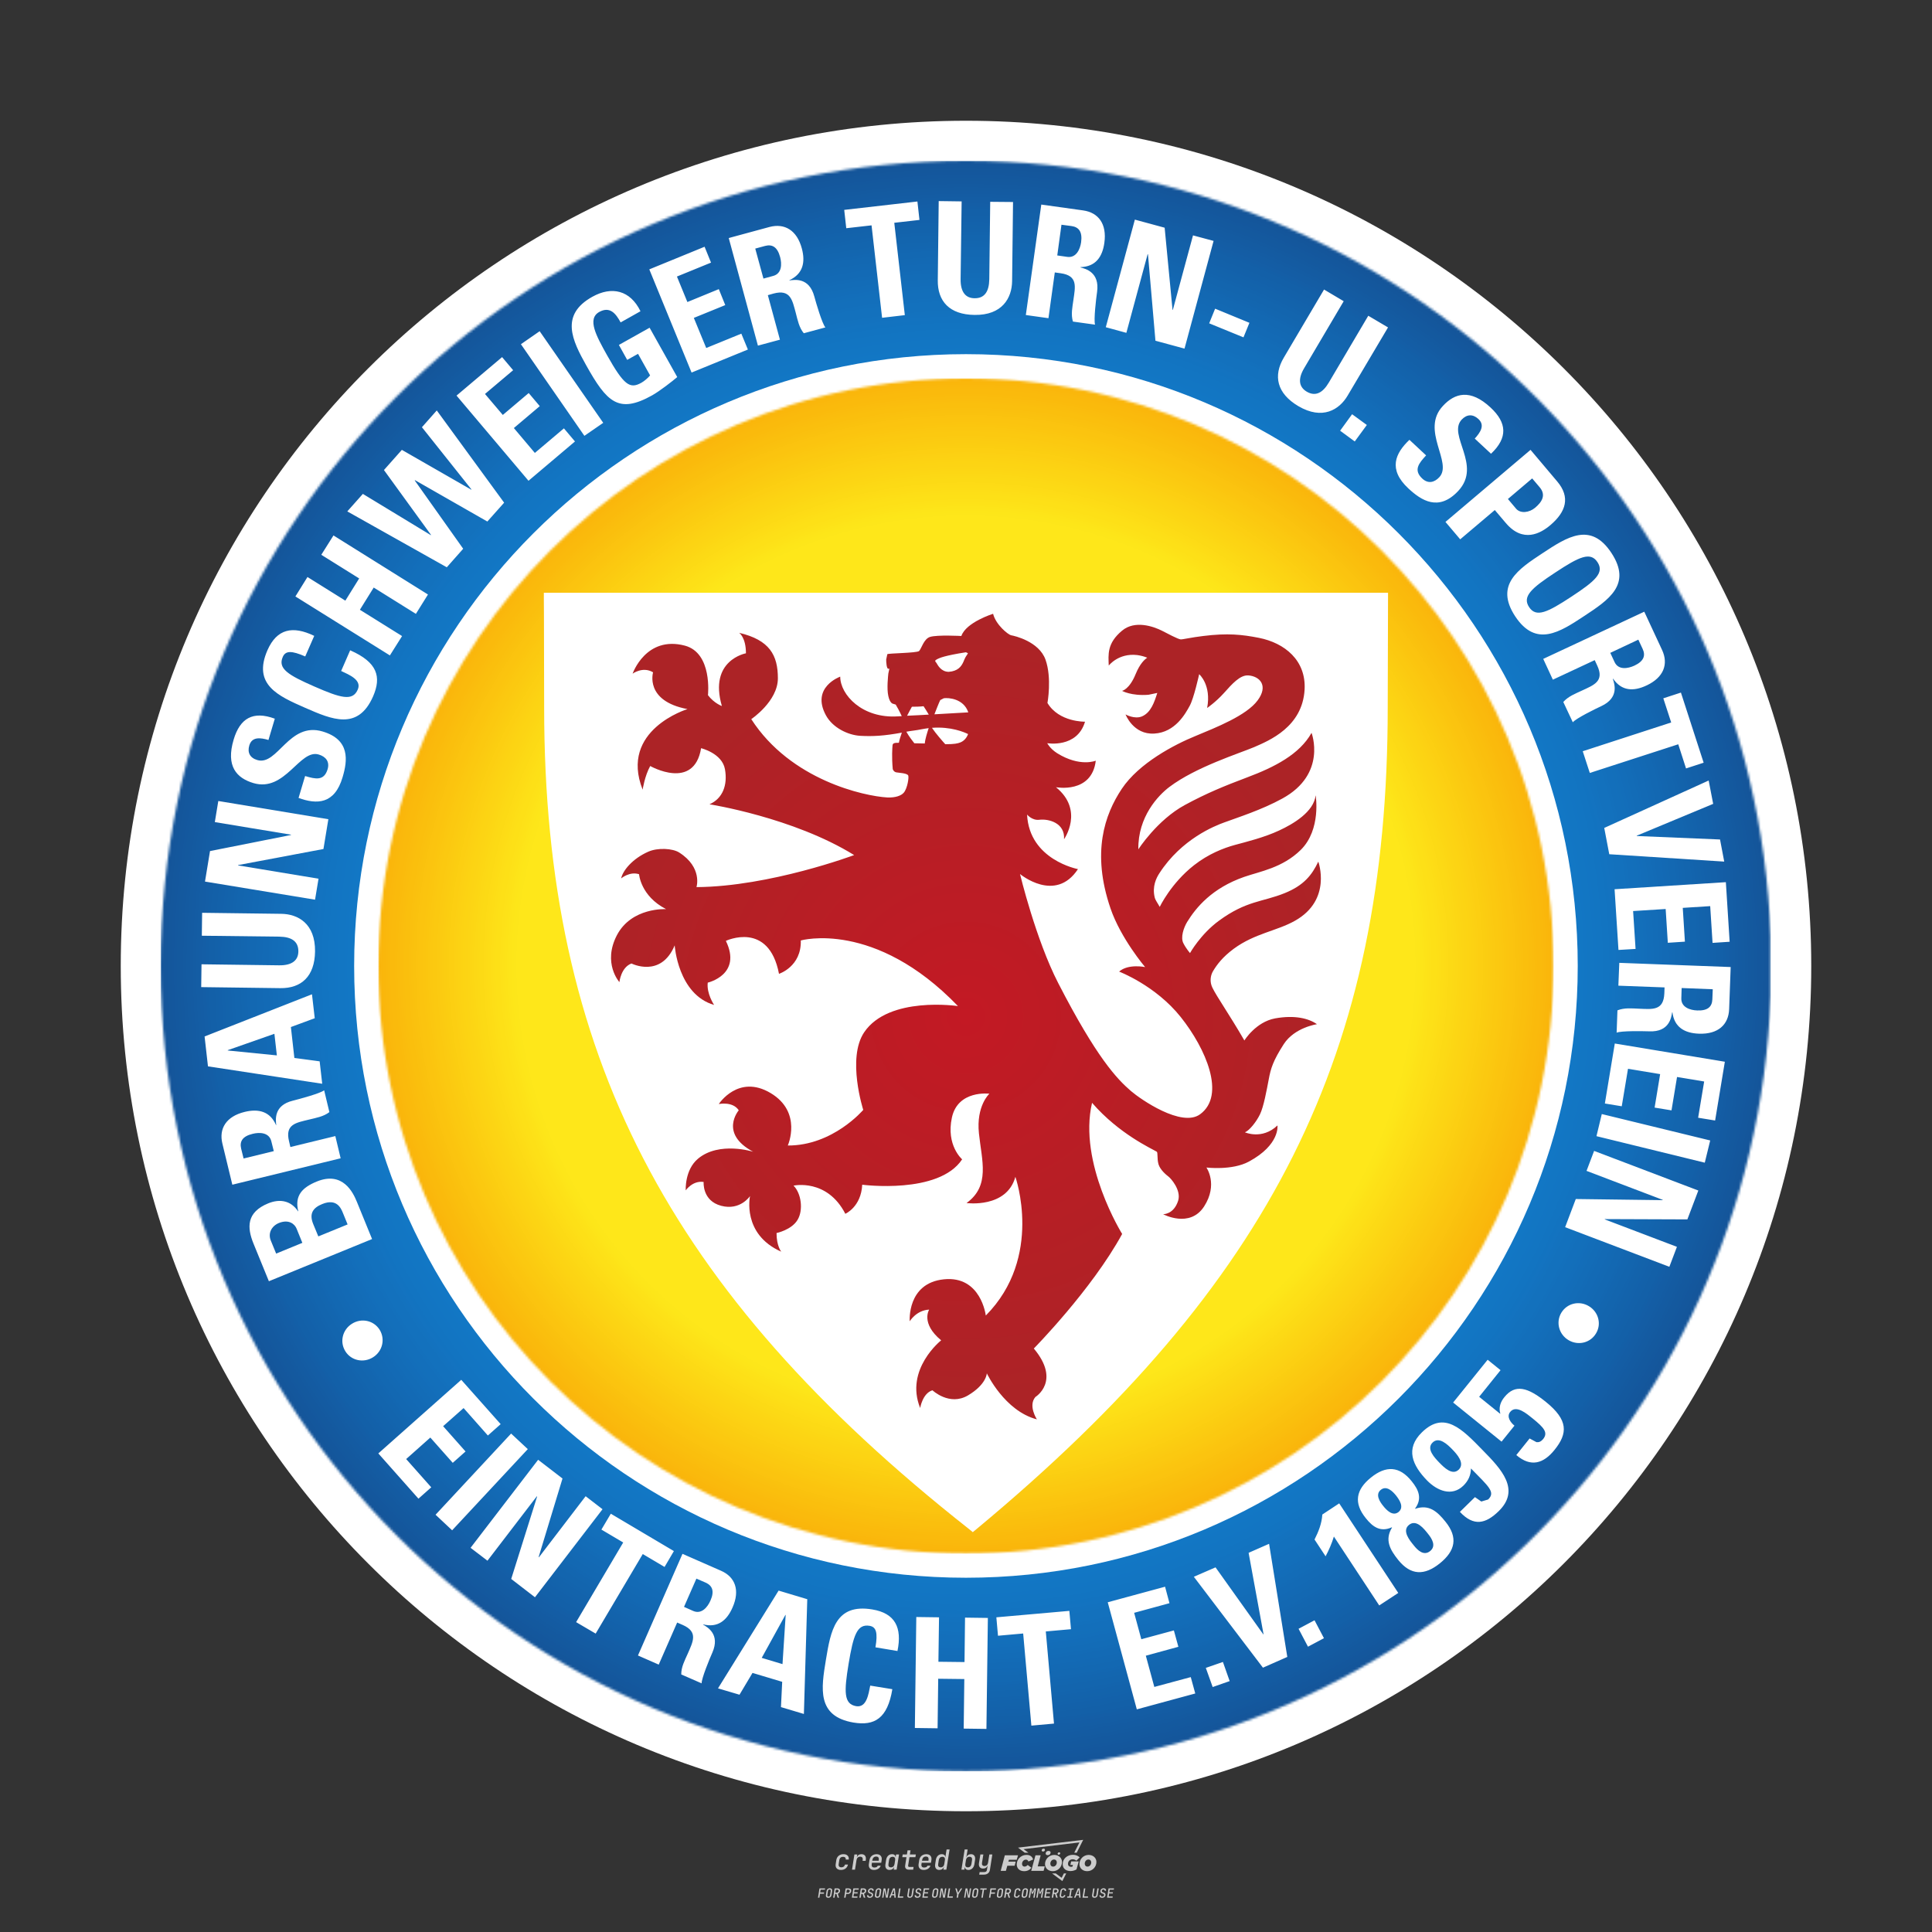 <?xml version="1.0" encoding="UTF-8"?>
<svg data-name="图层_1" xmlns="http://www.w3.org/2000/svg" xmlns:xlink="http://www.w3.org/1999/xlink" version="1.1" viewBox="0 0 800 800">
  <rect x="0" y="0" width="800" height="800" fill="#333333" stroke="none"/>
  <!-- Created by @FCLOGO 2024-12-20 GMT+8 13:21:27 . https://fclogo.top/ -->
<!-- FOR PERSONAL USE ONLY NOT FOR COMMERCIAL USE -->
  <defs>
    <mask id="mask" x="66.528" y="66.578" width="666.684" height="666.873" maskUnits="userSpaceOnUse">
      <g id="mask-2">
        <path id="path-1" d="M66.528,399.978c0,184.192,149.302,333.451,333.451,333.451,180.035,0,326.744-142.65,333.234-321.112v-24.671c-6.486-178.418-153.198-321.068-333.234-321.068-184.148,0-333.451,149.259-333.451,333.407M153.895,400.409c0-136.584,110.723-247.351,247.351-247.351s247.351,110.767,247.351,247.351-110.767,247.351-247.351,247.351-247.351-110.723-247.351-247.351" style="fill: #fff; fill-rule: evenodd;"/>
      </g>
    </mask>
    <radialGradient id="_未命名的渐变_3" data-name="未命名的渐变 3" cx="8.026" cy="793.971" fx="8.026" fy="793.971" r="6.061" gradientTransform="translate(-41.645 44075.096) scale(55.008 -55.008)" gradientUnits="userSpaceOnUse">
      <stop offset="0" stop-color="#127bc9"/>
      <stop offset=".5" stop-color="#127bc9"/>
      <stop offset=".625" stop-color="#127bc9"/>
      <stop offset=".672" stop-color="#127bc9"/>
      <stop offset=".711" stop-color="#127ac9"/>
      <stop offset=".719" stop-color="#127ac8"/>
      <stop offset=".734" stop-color="#1279c7"/>
      <stop offset=".738" stop-color="#1279c7"/>
      <stop offset=".742" stop-color="#1279c7"/>
      <stop offset=".75" stop-color="#1278c6"/>
      <stop offset=".758" stop-color="#1278c5"/>
      <stop offset=".762" stop-color="#1277c5"/>
      <stop offset=".766" stop-color="#1277c4"/>
      <stop offset=".769" stop-color="#1276c4"/>
      <stop offset=".773" stop-color="#1276c3"/>
      <stop offset=".777" stop-color="#1276c3"/>
      <stop offset=".781" stop-color="#1275c3"/>
      <stop offset=".785" stop-color="#1275c2"/>
      <stop offset=".789" stop-color="#1275c2"/>
      <stop offset=".793" stop-color="#1274c1"/>
      <stop offset=".797" stop-color="#1274c1"/>
      <stop offset=".801" stop-color="#1273c0"/>
      <stop offset=".805" stop-color="#1373c0"/>
      <stop offset=".809" stop-color="#1372bf"/>
      <stop offset=".812" stop-color="#1372be"/>
      <stop offset=".816" stop-color="#1371bd"/>
      <stop offset=".824" stop-color="#1371bd"/>
      <stop offset=".828" stop-color="#1370bc"/>
      <stop offset=".832" stop-color="#136fbb"/>
      <stop offset=".836" stop-color="#136fbb"/>
      <stop offset=".84" stop-color="#136fba"/>
      <stop offset=".844" stop-color="#136eba"/>
      <stop offset=".848" stop-color="#136db9"/>
      <stop offset=".852" stop-color="#136db8"/>
      <stop offset=".856" stop-color="#136cb7"/>
      <stop offset=".859" stop-color="#136cb7"/>
      <stop offset=".863" stop-color="#136bb6"/>
      <stop offset=".867" stop-color="#136ab5"/>
      <stop offset=".871" stop-color="#136ab5"/>
      <stop offset=".875" stop-color="#1369b4"/>
      <stop offset=".879" stop-color="#1369b3"/>
      <stop offset=".883" stop-color="#1368b2"/>
      <stop offset=".887" stop-color="#1368b2"/>
      <stop offset=".891" stop-color="#1367b1"/>
      <stop offset=".894" stop-color="#1366b0"/>
      <stop offset=".898" stop-color="#1366af"/>
      <stop offset=".902" stop-color="#1365ae"/>
      <stop offset=".906" stop-color="#1365ae"/>
      <stop offset=".91" stop-color="#1364ad"/>
      <stop offset=".914" stop-color="#1363ac"/>
      <stop offset=".918" stop-color="#1363ab"/>
      <stop offset=".922" stop-color="#1362ab"/>
      <stop offset=".926" stop-color="#1361aa"/>
      <stop offset=".93" stop-color="#1361a9"/>
      <stop offset=".934" stop-color="#1360a8"/>
      <stop offset=".938" stop-color="#1360a8"/>
      <stop offset=".941" stop-color="#135fa7"/>
      <stop offset=".945" stop-color="#145ea6"/>
      <stop offset=".949" stop-color="#145da5"/>
      <stop offset=".953" stop-color="#145da4"/>
      <stop offset=".957" stop-color="#145ca3"/>
      <stop offset=".961" stop-color="#145ba2"/>
      <stop offset=".965" stop-color="#145ba1"/>
      <stop offset=".969" stop-color="#145aa0"/>
      <stop offset=".973" stop-color="#14599f"/>
      <stop offset=".977" stop-color="#14599e"/>
      <stop offset=".981" stop-color="#14589e"/>
      <stop offset=".984" stop-color="#14579d"/>
      <stop offset=".988" stop-color="#14579c"/>
      <stop offset=".992" stop-color="#14569b"/>
      <stop offset=".996" stop-color="#14559a"/>
      <stop offset="1" stop-color="#145599"/>
    </radialGradient>
    <mask id="mask-1" x="156.654" y="156.655" width="486.649" height="486.671" maskUnits="userSpaceOnUse">
      <g id="mask-7">
        <path id="path-6" d="M156.654,399.979c0,134.424,108.944,243.324,243.324,243.324s243.324-108.9,243.324-243.324-108.944-243.324-243.324-243.324-243.324,108.944-243.324,243.324" style="fill: #fff; fill-rule: evenodd;"/>
      </g>
    </mask>
    <radialGradient id="_未命名的渐变_2" data-name="未命名的渐变 2" cx="10.443" cy="791.556" fx="10.443" fy="791.556" r="6.161" gradientTransform="translate(-19.354 32183.835) scale(40.154 -40.154)" gradientUnits="userSpaceOnUse">
      <stop offset="0" stop-color="#fee81b"/>
      <stop offset=".5" stop-color="#fee81b"/>
      <stop offset=".75" stop-color="#fee71a"/>
      <stop offset=".754" stop-color="#fde61a"/>
      <stop offset=".758" stop-color="#fde619"/>
      <stop offset=".762" stop-color="#fde519"/>
      <stop offset=".766" stop-color="#fde419"/>
      <stop offset=".769" stop-color="#fde318"/>
      <stop offset=".773" stop-color="#fde218"/>
      <stop offset=".777" stop-color="#fde118"/>
      <stop offset=".781" stop-color="#fde017"/>
      <stop offset=".785" stop-color="#fde017"/>
      <stop offset=".789" stop-color="#fddf17"/>
      <stop offset=".793" stop-color="#fdde17"/>
      <stop offset=".797" stop-color="#fddd16"/>
      <stop offset=".801" stop-color="#fddc16"/>
      <stop offset=".805" stop-color="#fddb16"/>
      <stop offset=".809" stop-color="#fcda15"/>
      <stop offset=".812" stop-color="#fcda15"/>
      <stop offset=".816" stop-color="#fcd915"/>
      <stop offset=".82" stop-color="#fcd815"/>
      <stop offset=".824" stop-color="#fcd714"/>
      <stop offset=".828" stop-color="#fcd614"/>
      <stop offset=".832" stop-color="#fcd514"/>
      <stop offset=".836" stop-color="#fcd414"/>
      <stop offset=".84" stop-color="#fcd413"/>
      <stop offset=".844" stop-color="#fcd313"/>
      <stop offset=".848" stop-color="#fcd213"/>
      <stop offset=".852" stop-color="#fcd113"/>
      <stop offset=".856" stop-color="#fcd013"/>
      <stop offset=".859" stop-color="#fccf12"/>
      <stop offset=".863" stop-color="#fccf12"/>
      <stop offset=".867" stop-color="#fbce11"/>
      <stop offset=".871" stop-color="#fbcd11"/>
      <stop offset=".875" stop-color="#fbcc11"/>
      <stop offset=".879" stop-color="#fbcb11"/>
      <stop offset=".883" stop-color="#fbca11"/>
      <stop offset=".887" stop-color="#fbc910"/>
      <stop offset=".891" stop-color="#fbc910"/>
      <stop offset=".894" stop-color="#fbc810"/>
      <stop offset=".898" stop-color="#fbc710"/>
      <stop offset=".902" stop-color="#fbc60f"/>
      <stop offset=".906" stop-color="#fbc50f"/>
      <stop offset=".91" stop-color="#fbc40f"/>
      <stop offset=".914" stop-color="#fbc40f"/>
      <stop offset=".918" stop-color="#fbc30f"/>
      <stop offset=".922" stop-color="#fac20e"/>
      <stop offset=".926" stop-color="#fac10e"/>
      <stop offset=".93" stop-color="#fac00e"/>
      <stop offset=".934" stop-color="#fabf0d"/>
      <stop offset=".938" stop-color="#fabf0d"/>
      <stop offset=".941" stop-color="#fabe0d"/>
      <stop offset=".945" stop-color="#fabd0d"/>
      <stop offset=".949" stop-color="#fabc0d"/>
      <stop offset=".953" stop-color="#fabb0c"/>
      <stop offset=".957" stop-color="#faba0c"/>
      <stop offset=".961" stop-color="#faba0c"/>
      <stop offset=".965" stop-color="#fab90c"/>
      <stop offset=".969" stop-color="#fab80c"/>
      <stop offset=".973" stop-color="#fab70b"/>
      <stop offset=".977" stop-color="#fab60b"/>
      <stop offset=".981" stop-color="#f9b50b"/>
      <stop offset=".984" stop-color="#f9b50b"/>
      <stop offset=".988" stop-color="#f9b40b"/>
      <stop offset=".992" stop-color="#f9b30a"/>
      <stop offset=".996" stop-color="#f9b20a"/>
      <stop offset="1" stop-color="#f9b20a"/>
    </radialGradient>
    <radialGradient id="_未命名的渐变_4" data-name="未命名的渐变 4" cx="399.983" cy="420.937" fx="399.983" fy="420.937" r="157.191" gradientUnits="userSpaceOnUse">
      <stop offset="0" stop-color="#c31924"/>
      <stop offset="1" stop-color="#ac2326"/>
    </radialGradient>
  </defs>
  <path d="M348.219,774.301c-.786,0-1.375-.217-1.768-.652-.393-.435-.528-1.03-.406-1.786l.252-1.648c.122-.755.45-1.35.984-1.785.534-.435,1.194-.652,1.98-.652.755,0,1.329.199,1.722.595.393.397.551.938.475,1.625h-1.236c.03-.359-.055-.637-.257-.836-.202-.198-.498-.297-.887-.297-.42,0-.763.117-1.03.349-.267.233-.435.563-.503.99l-.263,1.659c-.069.435-.006.769.189,1.002.195.233.502.349.921.349.389,0,.715-.099.979-.297.263-.198.436-.48.521-.847h1.236c-.137.687-.467,1.231-.99,1.631-.523.401-1.162.6-1.917.6ZM352.797,774.187l.996-6.294h1.19l-.195,1.19c.336-.87.973-1.304,1.911-1.304.671,0,1.169.208,1.493.624.324.416.429.986.315,1.71l-.069.423h-1.27l.057-.32c.069-.45.011-.795-.171-1.036-.183-.24-.477-.361-.881-.361-.405,0-.74.122-1.007.366-.267.245-.435.588-.503,1.03l-.63,3.971h-1.236ZM361.906,774.301c-.77,0-1.346-.223-1.728-.669s-.515-1.036-.401-1.768l.252-1.648c.084-.488.257-.915.521-1.282s.601-.651,1.013-.852c.412-.202.873-.304,1.385-.304.77,0,1.349.224,1.734.669.385.446.517,1.036.395,1.768l-.172,1.121h-3.845l-.092.526c-.153.954.217,1.431,1.11,1.431.717,0,1.175-.248,1.373-.744h1.225c-.168.534-.503.96-1.007,1.276-.504.317-1.091.475-1.763.475ZM361.231,770.216l-.046.286,2.655-.012.046-.286c.069-.466.013-.822-.166-1.07-.179-.248-.486-.372-.921-.372-.443,0-.795.126-1.059.378-.263.252-.433.611-.509,1.076ZM368.326,774.301c-.633,0-1.103-.212-1.408-.635s-.397-1.001-.274-1.734l.274-1.774c.115-.733.393-1.312.836-1.74.442-.427.98-.641,1.613-.641.465,0,.83.119,1.093.354.263.236.391.557.383.962h.023l.172-1.202h1.236l-.996,6.294h-1.225l.195-1.201h-.023c-.122.412-.351.734-.687.967s-.74.349-1.213.349ZM368.932,773.226c.389,0,.715-.119.978-.355.263-.236.429-.572.498-1.007l.252-1.648c.069-.427.01-.761-.177-1.002-.187-.24-.475-.36-.864-.36-.397,0-.725.118-.984.354-.26.236-.423.572-.492,1.007l-.252,1.648c-.069.443-.013.78.166,1.013.179.233.471.349.876.349ZM376.348,774.187c-.572,0-.994-.157-1.264-.469-.271-.312-.361-.751-.269-1.316l.538-3.387h-1.739l.171-1.122h1.74l.275-1.716h1.236l-.275,1.716h2.472l-.183,1.122h-2.461l-.538,3.387c-.076.442.099.664.526.664h1.717l-.172,1.121h-1.774ZM382.504,774.301c-.77,0-1.346-.223-1.728-.669s-.515-1.036-.401-1.768l.252-1.648c.084-.488.257-.915.521-1.282s.601-.651,1.013-.852c.412-.202.873-.304,1.385-.304.77,0,1.349.224,1.734.669.385.446.517,1.036.395,1.768l-.172,1.121h-3.845l-.092.526c-.153.954.217,1.431,1.11,1.431.717,0,1.175-.248,1.373-.744h1.225c-.168.534-.503.96-1.007,1.276-.504.317-1.091.475-1.763.475ZM381.829,770.216l-.046.286,2.655-.012.046-.286c.069-.466.013-.822-.166-1.07-.179-.248-.486-.372-.921-.372-.443,0-.795.126-1.059.378-.263.252-.433.611-.509,1.076ZM388.924,774.301c-.633,0-1.101-.212-1.402-.635-.301-.423-.395-1.001-.28-1.734l.274-1.774c.115-.733.393-1.312.836-1.74.442-.427.98-.641,1.613-.641.465,0,.83.119,1.093.354.263.236.391.557.383.962h.023l.206-1.465.298-1.796h1.236l-1.327,8.354h-1.225l.195-1.201h-.023c-.122.412-.351.734-.687.967s-.74.349-1.213.349ZM389.531,773.226c.389,0,.715-.119.978-.355.263-.236.429-.572.498-1.007l.252-1.648c.076-.427.019-.761-.172-1.002-.191-.24-.48-.36-.87-.36-.397,0-.725.118-.984.354-.26.236-.423.572-.492,1.007l-.252,1.648c-.076.443-.023.78.16,1.013s.477.349.881.349ZM401.017,774.301c-.473,0-.839-.116-1.099-.349-.26-.233-.385-.555-.378-.967h-.011l-.195,1.201h-1.224l1.327-8.354h1.236l-.286,1.796-.274,1.465h.046c.122-.412.353-.735.692-.967.34-.232.742-.349,1.208-.349.633,0,1.1.214,1.402.641.301.428.395,1.007.281,1.74l-.275,1.774c-.115.733-.395,1.31-.841,1.734-.446.423-.982.635-1.608.635ZM400.766,773.226c.397,0,.723-.116.979-.349.256-.233.422-.571.498-1.013l.252-1.648c.069-.435.011-.77-.171-1.007-.183-.236-.473-.354-.87-.354-.389,0-.715.12-.979.36s-.429.574-.498,1.002l-.252,1.648c-.069.435-.011.771.172,1.007.183.236.473.355.87.355ZM405.469,776.247l.172-1.064h1.934c.641,0,1.007-.302,1.099-.905l.103-.675.206-1.19h-.035c-.122.42-.347.744-.675.973-.328.229-.729.343-1.201.343-.626,0-1.093-.201-1.402-.601s-.41-.944-.303-1.631l.584-3.605h1.236l-.561,3.479c-.061.412,0,.732.183.961s.465.343.847.343c.389,0,.717-.122.984-.366.267-.244.431-.584.492-1.018l.538-3.399h1.236l-1.007,6.409c-.099.603-.37,1.078-.812,1.425-.443.347-1.0.521-1.671.521h-1.946ZM417.787,770.085h3.221l.537-1.855h-5.466l-1.708,6.442h2.147l.586-2.099h3.026l.439-1.708h-3.026l.244-.781ZM424.229,772.916c-.586,0-1.025-.39-1.025-1.123,0-.878.634-1.757,1.611-1.757.488,0,.878.244,1.025.781l1.952-.83c-.293-1.171-1.269-1.903-2.635-1.903-2.782,0-4.148,2.147-4.148,3.904s1.269,2.83,3.075,2.83c1.367,0,2.342-.586,2.977-1.415l-1.513-1.171c-.39.439-.83.683-1.318.683ZM430.915,768.231h-2.147l-1.757,6.442h5.124l.488-1.855h-2.928l1.22-4.587ZM439.748,771.013c0-1.659-1.318-2.928-3.221-2.928-2.196,0-3.807,1.806-3.807,3.807,0,1.659,1.318,2.928,3.221,2.928,2.196,0,3.807-1.806,3.807-3.807ZM434.917,771.696c0-.83.586-1.708,1.513-1.708.781,0,1.171.537,1.171,1.22,0,.83-.586,1.708-1.513,1.708-.781,0-1.171-.537-1.171-1.22ZM443.213,772.233h1.074l-.195.683c-.146.049-.342.098-.586.098-.683,0-1.269-.39-1.269-1.22,0-1.025.732-1.903,1.952-1.903.586,0,1.123.244,1.513.586l1.367-1.367c-.439-.537-1.513-1.074-2.733-1.074-2.587,0-4.295,1.757-4.295,3.855,0,2.05,1.611,2.879,3.221,2.879.927,0,1.855-.293,2.489-.683l.927-3.319h-3.123l-.342,1.464ZM450.777,768.084c-2.196,0-3.807,1.806-3.807,3.807,0,1.659,1.318,2.928,3.221,2.928,2.196,0,3.807-1.806,3.807-3.807,0-1.659-1.318-2.928-3.221-2.928ZM450.338,772.916c-.781,0-1.171-.537-1.171-1.22,0-.83.586-1.708,1.513-1.708.781,0,1.171.537,1.171,1.22,0,.83-.586,1.708-1.513,1.708ZM437.942,767.499c-.049.293.098.488.439.488s.537-.195.634-.488c.049-.244-.098-.488-.439-.488s-.586.244-.634.488ZM432.135,765.498c-.439,0-.732.244-.781.586s.098.586.537.586.732-.244.781-.586c.098-.342-.098-.586-.537-.586ZM433.013,767.303c-.098.537.146.878.83.878.634,0,1.074-.39,1.171-.878s-.146-.878-.83-.878c-.683,0-1.074.39-1.171.878ZM439.602,777.552l-2.44-1.806h-1.513l4.246,3.172,1.611-3.172h-.976l-.927,1.806ZM425.839,767.157l-2.001-1.464,23.132-2.782-2.147,4.246h1.025l2.684-5.319-26.988,3.221,2.782,2.099h1.513ZM338.719,785.785l.609-3.832h2.32l-.084.519h-1.764l-.184,1.145h1.627l-.084.525h-1.617l-.257,1.643h-.567ZM342.97,785.838c-.357,0-.623-.101-.798-.302-.175-.201-.234-.473-.178-.816l.268-1.701c.056-.343.203-.615.441-.816.238-.201.535-.302.892-.302s.623.1.798.299c.175.199.236.471.184.814l-.268,1.706c-.056.343-.204.615-.444.816-.24.201-.538.302-.895.302ZM343.049,785.334c.193,0,.348-.052.467-.158.119-.105.194-.257.226-.457l.268-1.701c.032-.199.005-.352-.079-.457-.084-.105-.222-.158-.415-.158s-.347.052-.465.158c-.117.105-.192.257-.223.457l-.268,1.701c-.032.2-.005.352.079.457s.22.158.409.158ZM344.996,785.785l.609-3.832h1.202c.238,0,.439.046.604.139.165.093.283.223.357.391s.091.366.052.593c-.038.259-.14.484-.304.675-.165.191-.366.321-.604.391l.535,1.643h-.619l-.478-1.575h-.541l-.247,1.575h-.567ZM345.888,783.707h.635c.189,0,.349-.056.48-.168.131-.112.211-.262.239-.451.032-.193,0-.345-.094-.459-.095-.114-.236-.171-.425-.171h-.635l-.2,1.249ZM349.545,785.785l.609-3.832h1.254c.371,0,.651.105.84.315.189.21.255.49.199.84-.038.234-.122.438-.249.611s-.29.307-.488.402c-.198.095-.419.142-.664.142h-.693l-.241,1.522h-.567ZM350.432,783.754h.693c.192,0,.357-.059.493-.176.136-.117.22-.274.252-.47s-.002-.352-.1-.47-.245-.176-.441-.176h-.688l-.21,1.291ZM352.747,785.785l.609-3.832h2.252l-.079.504h-1.695l-.173,1.087h1.512l-.079.499h-1.512l-.194,1.239h1.69l-.079.504h-2.252ZM355.843,785.785l.609-3.832h1.202c.238,0,.439.046.604.139.165.093.283.223.357.391s.091.366.052.593c-.038.259-.14.484-.304.675-.165.191-.366.321-.604.391l.535,1.643h-.619l-.478-1.575h-.541l-.247,1.575h-.567ZM356.736,783.707h.635c.189,0,.349-.056.48-.168.131-.112.211-.262.239-.451.032-.193,0-.345-.094-.459-.095-.114-.236-.171-.425-.171h-.635l-.2,1.249ZM360.132,785.838c-.385,0-.674-.095-.866-.286-.192-.191-.264-.451-.215-.779h.567c-.028.175.011.312.116.412.105.1.266.149.483.149.203,0,.37-.049.501-.147.131-.098.211-.233.239-.404.021-.15.001-.279-.06-.386-.061-.107-.158-.181-.291-.223l-.457-.136c-.266-.08-.462-.217-.588-.409-.126-.192-.17-.42-.131-.682.035-.21.112-.394.231-.551s.273-.28.462-.367.402-.131.64-.131c.35,0,.616.095.798.286.182.191.248.444.2.759h-.567c.028-.168-.003-.3-.092-.396-.089-.096-.23-.144-.422-.144-.189,0-.343.045-.462.134-.119.089-.189.214-.21.375-.025.151-.007.279.052.386s.158.181.294.223l.467.147c.262.081.456.217.58.409.124.193.165.422.123.688-.035.217-.116.406-.241.567-.126.161-.288.286-.485.375-.198.089-.419.134-.664.134ZM363.265,785.838c-.357,0-.623-.101-.798-.302-.175-.201-.234-.473-.178-.816l.268-1.701c.056-.343.203-.615.441-.816.238-.201.535-.302.892-.302s.623.1.798.299c.175.199.236.471.184.814l-.268,1.706c-.056.343-.204.615-.444.816-.24.201-.538.302-.895.302ZM363.344,785.334c.193,0,.348-.052.467-.158.119-.105.194-.257.226-.457l.268-1.701c.032-.199.005-.352-.079-.457-.084-.105-.222-.158-.415-.158s-.347.052-.465.158c-.117.105-.192.257-.223.457l-.268,1.701c-.032.2-.005.352.079.457s.22.158.409.158ZM365.275,785.785l.609-3.832h.709l.619,3.186c.007-.098.017-.217.029-.357.012-.14.027-.285.045-.435.018-.151.037-.289.058-.415l.315-1.979h.525l-.609,3.832h-.709l-.614-3.186c-.007.095-.017.209-.029.344s-.027.276-.045.423c-.018.147-.037.283-.058.409l-.315,2.01h-.53ZM368.225,785.785l1.585-3.832h.745l.373,3.832h-.562l-.073-.971h-1.087l-.388.971h-.593ZM369.385,784.342h.871l-.089-1.102c-.018-.196-.03-.365-.037-.509-.007-.143-.011-.243-.011-.299-.018.056-.052.156-.102.299s-.115.311-.192.504l-.441,1.107ZM371.721,785.785l.609-3.832h.567l-.525,3.312h1.674l-.079.52h-2.247ZM376.678,785.838c-.367,0-.634-.101-.8-.302-.166-.201-.221-.475-.165-.821l.436-2.761h.567l-.436,2.755c-.032.196-.008.35.071.462.079.112.214.168.407.168.193,0,.347-.056.465-.168.117-.112.192-.266.223-.462l.435-2.755h.567l-.436,2.761c-.056.35-.2.625-.433.824-.233.199-.533.299-.9.299ZM379.844,785.838c-.385,0-.674-.095-.866-.286-.192-.191-.264-.451-.215-.779h.567c-.028.175.011.312.116.412.105.1.266.149.483.149.203,0,.37-.049.501-.147.131-.098.211-.233.239-.404.021-.15.001-.279-.06-.386-.061-.107-.158-.181-.291-.223l-.457-.136c-.266-.08-.462-.217-.588-.409-.126-.192-.17-.42-.131-.682.035-.21.112-.394.231-.551s.273-.28.462-.367.402-.131.64-.131c.35,0,.616.095.798.286.182.191.248.444.2.759h-.567c.028-.168-.003-.3-.092-.396-.089-.096-.23-.144-.422-.144-.189,0-.343.045-.462.134-.119.089-.189.214-.21.375-.025.151-.007.279.052.386s.158.181.294.223l.467.147c.262.081.456.217.58.409.124.193.165.422.123.688-.035.217-.116.406-.241.567-.126.161-.288.286-.485.375-.198.089-.419.134-.664.134ZM381.906,785.785l.609-3.832h2.252l-.079.504h-1.695l-.173,1.087h1.512l-.079.499h-1.512l-.194,1.239h1.69l-.079.504h-2.252ZM386.943,785.838c-.357,0-.623-.101-.798-.302-.175-.201-.234-.473-.178-.816l.268-1.701c.056-.343.203-.615.441-.816.238-.201.535-.302.892-.302s.623.1.798.299c.175.199.236.471.184.814l-.268,1.706c-.056.343-.204.615-.444.816-.24.201-.538.302-.895.302ZM387.021,785.334c.193,0,.348-.052.467-.158.119-.105.194-.257.226-.457l.268-1.701c.032-.199.005-.352-.079-.457-.084-.105-.222-.158-.415-.158s-.347.052-.465.158c-.117.105-.192.257-.223.457l-.268,1.701c-.032.2-.005.352.079.457s.22.158.409.158ZM388.953,785.785l.609-3.832h.709l.619,3.186c.007-.098.017-.217.029-.357.012-.14.027-.285.045-.435.018-.151.037-.289.058-.415l.315-1.979h.525l-.609,3.832h-.709l-.614-3.186c-.007.095-.017.209-.029.344s-.027.276-.045.423c-.018.147-.037.283-.058.409l-.315,2.01h-.53ZM392.249,785.785l.609-3.832h.567l-.525,3.312h1.674l-.079.52h-2.247ZM396.117,785.785l.22-1.412-.751-2.42h.577l.446,1.449c.028.095.05.184.066.268.016.084.025.147.029.189.018-.042.046-.105.087-.189.04-.084.088-.173.144-.268l.898-1.449h.598l-1.528,2.42-.22,1.412h-.567ZM399.217,785.785l.609-3.832h.709l.619,3.186c.007-.098.017-.217.029-.357.012-.14.027-.285.044-.435.018-.151.037-.289.058-.415l.315-1.979h.525l-.609,3.832h-.709l-.614-3.186c-.007.095-.017.209-.029.344s-.027.276-.045.423c-.018.147-.037.283-.058.409l-.315,2.01h-.53ZM403.505,785.838c-.357,0-.623-.101-.798-.302-.175-.201-.234-.473-.178-.816l.268-1.701c.056-.343.203-.615.441-.816.238-.201.535-.302.892-.302.357,0,.623.1.798.299.175.199.236.471.184.814l-.268,1.706c-.056.343-.204.615-.444.816-.239.201-.538.302-.895.302ZM403.584,785.334c.193,0,.348-.052.467-.158.119-.105.194-.257.226-.457l.268-1.701c.032-.199.005-.352-.079-.457-.084-.105-.222-.158-.415-.158-.193,0-.347.052-.465.158-.117.105-.191.257-.223.457l-.268,1.701c-.032.2-.005.352.079.457.084.105.22.158.409.158ZM406.381,785.785l.525-3.312h-1.023l.084-.519h2.619l-.084.519h-1.029l-.525,3.312h-.567ZM409.518,785.785l.609-3.832h2.32l-.084.519h-1.764l-.184,1.145h1.627l-.084.525h-1.617l-.257,1.643h-.567ZM413.769,785.838c-.357,0-.623-.101-.798-.302-.175-.201-.234-.473-.178-.816l.268-1.701c.056-.343.203-.615.441-.816.238-.201.535-.302.892-.302.357,0,.623.1.798.299.175.199.236.471.184.814l-.268,1.706c-.056.343-.204.615-.444.816-.239.201-.538.302-.895.302ZM413.848,785.334c.193,0,.348-.052.467-.158.119-.105.194-.257.226-.457l.268-1.701c.032-.199.005-.352-.079-.457-.084-.105-.222-.158-.415-.158-.193,0-.347.052-.465.158-.117.105-.191.257-.223.457l-.268,1.701c-.032.2-.005.352.079.457.084.105.22.158.409.158ZM415.795,785.785l.609-3.832h1.202c.238,0,.439.046.604.139.164.093.283.223.357.391s.091.366.053.593c-.039.259-.14.484-.304.675-.165.191-.366.321-.604.391l.535,1.643h-.619l-.478-1.575h-.541l-.247,1.575h-.567ZM416.688,783.707h.635c.189,0,.349-.056.48-.168.131-.112.211-.262.239-.451.032-.193,0-.345-.095-.459-.094-.114-.236-.171-.425-.171h-.635l-.199,1.249ZM420.905,785.838c-.36,0-.631-.101-.811-.302-.18-.201-.242-.473-.186-.816l.268-1.701c.056-.346.206-.619.449-.819s.545-.299.906-.299c.357,0,.625.101.806.302.18.201.242.473.186.816h-.567c.031-.199.003-.352-.087-.457-.089-.105-.228-.158-.417-.158-.193,0-.351.052-.475.158-.124.105-.202.255-.234.451l-.268,1.706c-.032.2-.003.352.087.457.089.105.23.158.423.158s.35-.052.472-.158.199-.257.231-.457h.567c-.035.228-.115.425-.239.593s-.281.298-.47.388c-.189.091-.402.136-.64.136ZM424.034,785.838c-.357,0-.623-.101-.798-.302-.175-.201-.234-.473-.178-.816l.268-1.701c.056-.343.203-.615.441-.816.238-.201.535-.302.892-.302.357,0,.623.1.798.299.175.199.236.471.184.814l-.268,1.706c-.056.343-.204.615-.444.816-.239.201-.538.302-.895.302ZM424.112,785.334c.193,0,.348-.052.467-.158.119-.105.194-.257.226-.457l.268-1.701c.032-.199.005-.352-.079-.457-.084-.105-.222-.158-.415-.158-.193,0-.347.052-.465.158-.117.105-.191.257-.223.457l-.268,1.701c-.032.2-.005.352.079.457.084.105.22.158.409.158ZM425.965,785.785l.609-3.832h.687l.184,1.228c.021.119.037.23.047.333.011.103.019.183.026.239.018-.056.047-.136.089-.241.042-.105.091-.217.147-.336l.567-1.223h.709l-.609,3.832h-.535l.204-1.291c.025-.168.058-.352.1-.554.042-.201.087-.404.136-.609s.096-.4.142-.585c.045-.185.087-.348.126-.488l-.855,1.863h-.551l-.283-1.863c-.004.136-.011.295-.021.475s-.024.372-.039.575c-.016.203-.035.407-.058.611-.023.205-.048.396-.076.575l-.205,1.291h-.54ZM429.115,785.785l.609-3.832h.687l.184,1.228c.021.119.037.23.047.333.011.103.019.183.026.239.018-.056.047-.136.089-.241.042-.105.091-.217.147-.336l.567-1.223h.709l-.609,3.832h-.535l.204-1.291c.025-.168.058-.352.1-.554.042-.201.087-.404.136-.609s.096-.4.142-.585c.045-.185.087-.348.126-.488l-.855,1.863h-.551l-.283-1.863c-.004.136-.011.295-.021.475s-.024.372-.039.575c-.016.203-.035.407-.058.611-.023.205-.048.396-.076.575l-.205,1.291h-.54ZM432.411,785.785l.609-3.832h2.252l-.079.504h-1.696l-.173,1.087h1.512l-.079.499h-1.512l-.194,1.239h1.69l-.079.504h-2.252ZM435.507,785.785l.609-3.832h1.202c.238,0,.439.046.604.139.164.093.283.223.357.391s.091.366.053.593c-.039.259-.14.484-.304.675-.165.191-.366.321-.604.391l.535,1.643h-.619l-.478-1.575h-.541l-.247,1.575h-.567ZM436.4,783.707h.635c.189,0,.349-.056.48-.168.131-.112.211-.262.239-.451.032-.193,0-.345-.095-.459-.094-.114-.236-.171-.425-.171h-.635l-.199,1.249ZM439.801,785.838c-.36,0-.631-.101-.811-.302-.18-.201-.242-.473-.186-.816l.268-1.701c.056-.346.206-.619.449-.819s.545-.299.906-.299c.357,0,.625.101.806.302.18.201.242.473.186.816h-.567c.031-.199.003-.352-.087-.457-.089-.105-.228-.158-.417-.158-.193,0-.351.052-.475.158-.124.105-.202.255-.234.451l-.268,1.706c-.032.2-.003.352.087.457.089.105.23.158.423.158s.35-.052.472-.158.199-.257.231-.457h.567c-.035.228-.115.425-.239.593s-.281.298-.47.388c-.189.091-.402.136-.64.136ZM441.879,785.785l.079-.504h.777l.446-2.824h-.777l.084-.504h2.126l-.084.504h-.777l-.446,2.824h.777l-.079.504h-2.126ZM444.74,785.785l1.585-3.832h.745l.373,3.832h-.562l-.073-.971h-1.087l-.388.971h-.593ZM445.9,784.342h.871l-.089-1.102c-.017-.196-.03-.365-.037-.509-.007-.143-.01-.243-.01-.299-.018.056-.052.156-.102.299s-.115.311-.192.504l-.441,1.107ZM448.235,785.785l.609-3.832h.567l-.525,3.312h1.674l-.079.52h-2.247ZM453.193,785.838c-.368,0-.634-.101-.8-.302-.166-.201-.221-.475-.165-.821l.436-2.761h.567l-.436,2.755c-.032.196-.008.35.071.462.079.112.214.168.407.168s.347-.056.465-.168c.117-.112.192-.266.223-.462l.436-2.755h.567l-.436,2.761c-.056.35-.2.625-.433.824-.233.199-.533.299-.9.299ZM456.358,785.838c-.385,0-.674-.095-.866-.286-.193-.191-.264-.451-.215-.779h.567c-.028.175.011.312.115.412.105.1.266.149.483.149.203,0,.37-.049.501-.147s.211-.233.239-.404c.021-.15.001-.279-.06-.386s-.158-.181-.291-.223l-.457-.136c-.266-.08-.462-.217-.588-.409-.126-.192-.17-.42-.131-.682.035-.21.112-.394.231-.551s.273-.28.462-.367c.189-.087.402-.131.64-.131.35,0,.616.095.798.286.182.191.248.444.199.759h-.567c.028-.168-.003-.3-.092-.396-.089-.096-.23-.144-.423-.144-.189,0-.343.045-.462.134-.119.089-.189.214-.21.375-.025.151-.007.279.052.386s.158.181.294.223l.467.147c.262.081.456.217.58.409.124.193.165.422.124.688-.035.217-.116.406-.241.567-.126.161-.288.286-.485.375-.198.089-.419.134-.664.134ZM458.421,785.785l.609-3.832h2.252l-.079.504h-1.696l-.173,1.087h1.512l-.079.499h-1.512l-.194,1.239h1.69l-.079.504h-2.252Z" style="fill: #ccc;"/>
  <g>
    <path id="Path" d="M50,399.978c0,193.297,156.682,350.022,349.978,350.022s350.022-156.714,350.022-350.022S593.286,50,399.978,50,50,206.682,50,399.978" style="fill: #fff;"/>
    <g style="mask: url(#mask);">
      <polygon id="Path1" data-name="Path" points="66.528 66.604 66.528 733.451 733.212 733.451 733.212 66.604 66.528 66.604" style="fill: url(#_未命名的渐变_3);"/>
    </g>
    <path id="Path2" data-name="Path" d="M146.648,399.979c0,139.937,113.436,253.33,253.33,253.33s253.33-113.393,253.33-253.33-113.393-253.33-253.33-253.33-253.33,113.436-253.33,253.33" style="fill: #fff;"/>
    <g>
      <path id="Shape" d="M612.483,578.386l8.86-11.021-5.341-4.324-14.286,17.719,20.051,16.193,5.341-6.613c-1.569-1.272-3.391-3.688-1.78-5.68,2.501-3.137,7.037.89,9.284,2.671,4.705,3.815,6.528,5.85,4.366,8.563-.89,1.06-1.78,1.399-2.756,1.272l-2.84-1.526-5.511,6.867c6.019,5.172,11.276,3.518,15.811-2.119,5.596-6.91,5.68-12.42-3.561-19.881-7.503-6.062-12.717-7.545-17.21-1.95-1.611,1.95-2.416,4.366-1.653,6.782h-.17l-8.606-6.953ZM604.513,626.033c5.723,6.147,10.682,4.96,16.066-.296,9.114-8.902,1.102-17.381-6.571-25.18-8.69-8.944-15.982-16.49-25.222-7.461-6.994,6.825-3.942,13.692,2.162,19.966,4.112,4.197,10.216,6.782,15.006,2.119,1.992-1.95,3.095-4.281,3.137-7.122,7.376,7.546,10.259,9.792,7.122,12.845l-2.84.848-2.628-1.823-6.232,6.104ZM595.993,605.643c-1.908-1.992-5.511-5.68-2.798-8.309,2.671-2.628,6.189.805,8.139,2.798,1.908,1.95,5.384,5.765,2.713,8.393-2.671,2.628-6.147-.932-8.054-2.882M596.247,647.313c6.401-5.172,7.545-10.725,2.289-17.21-3.434-4.281-6.867-7.291-12.547-5.341l-.042-.087c3.01-4.112,1.569-7.673-1.399-11.319-5.045-6.316-10.64-6.571-16.872-1.526-6.274,5.044-7.206,10.555-2.119,16.829,2.925,3.688,6.104,5.85,10.767,3.773l.085.087c-3.095,5.087-.89,9.114,2.543,13.396,5.214,6.486,10.894,6.571,17.296,1.399M571.746,616.919c2.374-1.95,4.96.636,6.316,2.331,1.399,1.78,3.476,4.833,1.06,6.825-2.416,1.95-5.002-.763-6.401-2.543-1.357-1.653-3.349-4.705-.975-6.613M583.446,631.417c3.052-2.459,6.231,1.653,7.885,3.73,1.611,1.992,3.476,5.002.848,7.122-2.628,2.119-5.172-.339-6.74-2.332-1.696-2.077-5.045-6.062-1.992-8.521M548.898,644.43c1.357-2.543,2.586-5.341,3.434-8.181l18.779,28.529,7.885-5.172-24.459-37.092-6.994,4.621c-.212,3.73-1.611,7.164-3.222,10.343l4.578,6.953ZM537.707,674.443l3.9,7.418,6.613-3.518-3.9-7.418-6.613,3.518ZM522.955,690.551l10.089-4.451-7.545-46.842-8.478,3.73,6.189,33.743-.085.043-19.796-27.766-8.987,3.9,28.613,37.642ZM499.301,690.638l2.84,7.927,7.037-2.459-2.798-7.927-7.079,2.459ZM494.934,701.236l-1.865-6.782-15.091,4.069-3.518-12.929,13.48-3.688-1.865-6.782-13.48,3.646-2.967-10.937,14.625-3.985-1.823-6.825-23.739,6.443,12.039,44.34,24.204-6.57ZM412.57,669.698l.678,7.63,10.428-.932,3.391,38.151,9.368-.848-3.391-38.151,10.428-.932-.678-7.588-30.225,2.67ZM388.577,688.095l.254-18.398-9.411-.127-.594,45.952,9.411.127.254-20.517,10.81.127-.254,20.517,9.411.127.594-45.952-9.453-.127-.212,18.398-10.81-.127ZM353.435,713.275c8.69,1.441,14.074-1.696,16.066-13.819l-9.156-1.484c-.721,3.561-1.484,9.199-5.808,8.521-5.214-.89-5.045-6.019-3.137-17.635,1.95-11.615,3.434-16.532,8.69-15.642,2.755.467,3.434,2.882,2.416,8.902l9.114,1.526c1.992-9.665-.933-15.642-10.428-17.21-15.303-2.543-17.21,8.86-19.203,20.857-1.95,11.87-3.858,23.399,11.446,25.985M324.017,689.071l-8.605-2.586,9.792-17.762h.127l-1.314,20.347ZM306.213,701.746l5.384-9.029,12.293,3.688-.509,10.47,9.495,2.84,1.399-47.52-11.87-3.561-25.095,40.483,8.903,2.628ZM280.397,671.86l2.247.975c6.613,2.883,4.281,6.952,2.119,11.955-1.229,2.755-2.713,5.511-2.671,8.563l8.436,3.688c-.042-2.077,3.264-10.089,4.451-12.76,3.307-7.588-2.077-10.513-3.858-11.573l.042-.087c6.019,1.526,9.835-1.611,12.166-6.995,3.179-7.164,1.06-12.675-4.79-15.218l-15.94-6.995-18.44,42.094,8.605,3.773,7.631-17.421ZM288.366,653.674l3.815,1.653c2.755,1.229,3.773,3.476,1.992,7.461-1.187,2.713-3.688,5.765-7.122,4.282l-3.815-1.696,5.129-11.7ZM252.928,626.798l-3.9,6.571,9.029,5.341-19.5,32.98,8.097,4.748,19.5-32.938,9.029,5.341,3.858-6.571-26.113-15.473ZM201.847,646.256l20.432-26.663.127.087-10.725,34.124,9.835,7.588,27.978-36.456-6.995-5.384-19.33,25.265-.127-.087,9.877-32.514-10.089-7.758-27.978,36.456,6.994,5.342ZM187.222,633.665l31.327-33.616-6.91-6.443-31.284,33.616,6.867,6.443ZM173.275,620.567l5.299-4.705-10.386-11.7,10.004-8.902,9.284,10.47,5.299-4.705-9.284-10.471,8.478-7.503,10.047,11.361,5.299-4.705-16.32-18.355-34.337,30.479,16.617,18.736Z" style="fill: #fff;"/>
      <path id="Shape1" data-name="Shape" d="M649.532,554.946c3.942,2.332,9.029,1.145,11.361-2.84,2.374-3.942.933-8.944-3.01-11.276-3.985-2.374-9.029-1.187-11.403,2.798-2.331,3.942-.933,8.987,3.052,11.319M656.95,484.832l31.538,11.997v.127l-35.99-.467-4.409,11.657,43.154,16.405,3.137-8.266-29.885-11.361.042-.127,34.166.127,4.536-11.955-43.154-16.405-3.136,8.267ZM661.062,470.462l44.849,10.979,2.247-9.199-44.892-10.937-2.204,9.156ZM664.538,456.939l6.995,1.145,2.586-15.515,13.311,2.204-2.289,13.861,6.995,1.145,2.289-13.819,11.234,1.865-2.501,15.006,7.037,1.145,4.027-24.332-45.57-7.545-4.113,24.841ZM689.251,408.868l-.085,2.459c-.297,7.249-4.917,6.571-10.428,6.359-3.01-.127-6.104-.467-8.987.678l-.339,9.241c1.95-.805,10.64-.636,13.565-.551,8.309.339,9.072-5.808,9.411-7.842h.127c.805,6.189,5.087,8.605,10.979,8.817,7.885.296,12.251-3.688,12.505-10.131l.636-17.465-46.121-1.738-.382,9.453,19.119.721ZM709.217,409.63l-.17,4.197c-.127,3.01-1.865,4.748-6.274,4.578-2.925-.087-6.74-1.314-6.571-5.087l.127-4.197,12.887.509ZM670.175,393.353l7.079-.424-1.017-15.684,13.48-.848.89,13.989,7.079-.467-.89-13.989,11.361-.721.975,15.219,7.079-.467-1.569-24.671-46.079,2.925,1.611,25.137ZM664.282,342.823l2.077,10.894,47.605,3.052-1.738-9.156-34.464-1.441-.042-.127,31.666-13.183-1.865-9.665-43.239,19.626ZM696.033,286.783l-7.291,2.374,3.264,10.004-36.626,11.912,2.925,8.987,36.626-11.87,3.222,10.004,7.291-2.374-9.411-29.038ZM660.34,273.345l1.017,2.204c3.095,6.571-1.357,8.097-6.359,10.428-2.713,1.272-5.638,2.374-7.673,4.705l3.942,8.393c1.357-1.611,9.156-5.468,11.827-6.698,7.503-3.518,5.383-9.284,4.748-11.276l.127-.043c3.518,5.129,8.478,5.299,13.777,2.798,7.164-3.307,9.199-8.86,6.486-14.71l-7.376-15.854-41.84,19.542,3.985,8.605,17.339-8.095ZM678.399,264.867l1.78,3.815c1.272,2.755.551,5.087-3.434,6.952-2.671,1.229-6.613,1.908-8.181-1.484l-1.78-3.815,11.615-5.468ZM627.403,255.202c8.605,13.014,18.44,6.571,28.529-.087,10.174-6.698,19.923-13.098,11.319-26.156-8.563-13.014-18.313-6.613-28.487.087-10.089,6.655-19.923,13.098-11.361,26.156M633.168,251.387c-2.925-4.409.975-7.842,10.852-14.328,9.877-6.528,14.54-8.732,17.465-4.282,2.925,4.451-.975,7.842-10.852,14.328-9.877,6.486-14.54,8.732-17.465,4.281M598.535,216.118l6.104,7.206,14.328-12.124,4.536,5.341c7.164,8.478,14.497,4.281,18.482.89,6.443-5.468,8.393-11.53,2.798-18.101l-11.021-13.056-35.227,29.844ZM634.44,198.101l3.095,3.646c2.755,3.264.975,6.104-1.908,8.521-2.374,1.992-6.019,2.501-7.842.382l-3.391-4.027,10.047-8.521ZM603.876,203.23c9.877-10.64-4.578-23.018,1.357-29.461,2.204-2.332,4.705-2.332,6.952-.254,2.798,2.586.805,5.553-1.526,8.097l6.74,6.274c7.037-6.655,6.571-12.845-.17-19.118-8.436-7.885-14.879-5.977-19.754-.678-9.411,10.047,4.197,23.399-1.484,29.505-2.119,2.289-4.705,2.755-7.037.594-3.815-3.561-1.399-6.401,1.569-9.623l-6.91-6.443c-5.808,5.511-8.987,12.166-.424,20.136,5.299,4.917,12.505,9.75,20.686.975M559.874,171.523l-4.96,6.825,6.062,4.451,5.002-6.825-6.104-4.451ZM566.572,130.744l-16.32,27.639c-2.586,4.409-5.638,5.892-9.199,3.773-2.967-1.78-3.9-4.917-.975-9.792l16.32-27.639-8.139-4.832-16.66,28.19c-4.451,7.503-2.925,14.795,6.019,20.094,9.962,5.85,16.956,1.526,20.432-4.409l16.702-28.19-8.181-4.833ZM503.156,127.819l-2.459,6.062,14.201,5.808,2.459-6.019-14.201-5.85ZM466.403,137.823l8.817-32.598.127.043,3.095,35.82,12.039,3.264,12.039-44.595-8.521-2.289-8.351,30.861-.127-.043-3.264-33.997-12.335-3.349-12.039,44.553,8.52,2.331ZM436.772,112.812l2.459.339c7.164,1.017,6.019,5.553,5.256,10.979-.424,3.01-1.102,6.062-.212,9.029l9.156,1.272c-.594-2.035.424-10.64.848-13.565,1.145-8.224-4.875-9.58-6.867-10.131v-.127c6.231-.169,9.072-4.197,9.877-10.047,1.102-7.8-2.416-12.547-8.817-13.438l-17.296-2.416-6.401,45.739,9.368,1.314,2.629-18.947ZM439.527,93.058l4.197.551c2.967.424,4.536,2.332,3.942,6.698-.424,2.925-2.035,6.571-5.723,6.062l-4.154-.594,1.738-12.717ZM410.022,83.563l-.382,32.09c-.085,5.129-1.992,7.927-6.147,7.842-3.434-.043-5.808-2.289-5.723-7.969l.424-32.132-9.495-.127-.382,32.768c-.127,8.69,4.832,14.243,15.218,14.37,11.53.169,15.473-7.079,15.557-13.989l.382-32.768-9.453-.084ZM349.573,86.912l.848,7.588,10.47-1.187,4.366,38.279,9.411-1.102-4.366-38.236,10.428-1.187-.848-7.63-30.309,3.475ZM317.949,122.223l2.374-.678c7.037-1.865,7.758,2.755,9.199,8.054.763,2.925,1.357,6.019,3.307,8.393l8.944-2.416c-1.357-1.611-3.815-9.962-4.578-12.802-2.162-8.054-8.224-6.91-10.301-6.655l-.042-.087c5.68-2.628,6.698-7.461,5.172-13.141-2.035-7.588-7.164-10.555-13.396-8.902l-16.872,4.578,12.082,44.553,9.114-2.459-5.002-18.439ZM312.735,102.936l4.069-1.102c2.882-.763,5.087.339,6.231,4.621.763,2.84.763,6.825-2.882,7.8l-4.027,1.102-3.391-12.421ZM309.683,144.733l-2.713-6.571-14.54,5.935-5.129-12.463,13.014-5.299-2.671-6.613-13.014,5.341-4.324-10.555,14.116-5.765-2.671-6.571-22.891,9.368,17.508,42.73,23.314-9.538ZM265.215,128.88c-4.239-8.69-11.87-10.513-19.966-5.977-13.523,7.546-8.224,18.143-2.543,28.317,8.563,15.303,13.396,20.263,27.299,12.505,3.307-1.865,8.436-5.892,10.428-7.588l-11.446-20.432-12.717,7.122,3.434,6.189,4.493-2.501,5.002,8.944c-1.017,1.145-2.289,2.289-3.646,3.052-4.748,2.628-7.164,1.06-14.243-11.53-4.366-7.842-8.309-14.922-3.179-17.804,4.366-2.416,6.825.551,8.86,4.324l8.224-4.621ZM249.784,175.085l-26.325-37.94-7.758,5.384,26.282,37.94,7.8-5.384ZM238.085,182.801l-4.578-5.426-12.039,10.174-8.69-10.301,10.725-9.072-4.578-5.426-10.725,9.072-7.376-8.69,11.657-9.835-4.578-5.426-18.864,15.94,29.801,35.269,19.246-16.279ZM185.012,234.899l6.782-7.673-20.051-28.275.085-.127,29.97,17.126,6.952-7.8-27.893-38.194-6.147,6.952,20.517,25.774-.085.087-28.741-16.49-7.418,8.351,19.5,26.876-.085.087-28.148-17.083-6.443,7.249,41.204,23.14ZM143.002,248.718l-15.684-9.792-5.002,8.054,39.127,24.417,5.045-8.012-17.465-10.894,5.723-9.199,17.465,10.894,5.002-8.012-39.127-24.459-5.045,8.012,15.684,9.792-5.723,9.199ZM154.49,288.354c3.518-8.097,1.823-14.116-9.495-19.076l-3.73,8.563c3.307,1.569,8.648,3.688,6.867,7.715-2.119,4.917-7.079,3.476-17.931-1.272-10.852-4.748-15.26-7.418-13.098-12.293,1.145-2.586,3.646-2.628,9.284-.169l3.73-8.521c-8.944-4.324-15.473-2.925-19.373,5.935-6.231,14.286,4.451,18.949,15.642,23.866,11.064,4.832,21.831,9.538,28.105-4.748M133.591,302.894c-13.947-4.154-18.652,14.328-27.046,11.826-3.052-.89-4.197-3.137-3.307-6.062,1.102-3.688,4.621-3.222,7.927-2.247l2.628-8.817c-9.072-3.349-14.413-.169-17.041,8.648-3.307,11.064,1.229,15.94,8.181,18.017,13.183,3.9,19.118-14.201,27.046-11.826,3.01.89,4.578,3.01,3.688,6.062-1.484,5.002-5.087,4.112-9.326,2.84l-2.713,9.072c7.545,2.755,14.922,2.671,18.228-8.563,2.077-6.91,3.179-15.557-8.266-18.949M131.896,363.853l-33.319-5.511v-.127l35.354-6.655,2.035-12.335-45.57-7.545-1.441,8.732,31.538,5.214v.127l-33.531,6.655-2.077,12.633,45.57,7.503,1.441-8.691ZM83.571,387.464l32.132.382c5.087.087,7.885,1.992,7.842,6.147-.042,3.434-2.332,5.808-8.012,5.723l-32.09-.424-.127,9.453,32.725.424c8.69.127,14.286-4.832,14.413-15.218.127-11.53-7.079-15.473-13.989-15.557l-32.768-.424-.127,9.495ZM113.625,428.075l1.017,8.944-20.305-2.035-.042-.127,19.33-6.783ZM132.362,439.478l-10.47-1.399-1.441-12.802,9.877-3.646-1.145-9.919-44.468,17.465,1.399,12.378,47.308,7.206-1.06-9.283ZM120.239,474.959l-.551-2.374c-1.738-7.079,2.925-7.673,8.266-8.987,2.925-.721,6.019-1.229,8.436-3.095l-2.162-9.029c-1.696,1.314-10.089,3.561-12.929,4.282-8.097,1.95-7.122,8.054-6.91,10.131h-.085c-2.459-5.723-7.291-6.867-13.014-5.468-7.63,1.865-10.725,6.91-9.199,13.141l4.112,16.999,44.849-10.937-2.204-9.199-18.61,4.536ZM100.865,479.707l-1.017-4.112c-.678-2.925.509-5.087,4.79-6.104,2.84-.721,6.825-.594,7.715,3.095l1.017,4.069-12.505,3.052ZM147.75,497.595c-1.526-3.73-5.765-12.76-16.574-8.351-5.892,2.416-9.284,5.723-7.673,12.293l-.085.043c-2.882-4.366-7.418-5.299-12.335-3.307-9.114,3.73-8.817,10.047-6.104,16.702l6.359,15.557,42.73-17.465-6.317-15.474ZM114.346,519.088l-2.204-5.384c-1.229-2.967.212-5.977,3.349-7.291,4.154-1.653,6.571.467,7.334,2.374l2.374,5.85-10.852,4.451ZM131.811,511.966l-2.119-5.129c-1.78-4.366-.042-6.74,3.73-8.266,5.977-2.459,7.758,1.696,8.521,3.561l1.992,4.875-12.124,4.96ZM145.758,548.125c-3.9,2.416-5.214,7.461-2.755,11.403,2.416,3.9,7.545,4.96,11.446,2.501,3.9-2.416,5.172-7.461,2.755-11.403-2.459-3.9-7.545-4.96-11.446-2.501" style="fill: #fff;"/>
    </g>
    <g style="mask: url(#mask-1);">
      <polygon id="Path3" data-name="Path" points="156.654 156.676 156.654 643.325 643.303 643.325 643.303 156.676 156.654 156.676" style="fill: url(#_未命名的渐变_2);"/>
    </g>
    <g>
      <path id="Path4" data-name="Path" d="M572.168,245.445H225.195v2.586l.042,6.486c.042,9.072.085,25.731.085,38.449,0,143.117,50.954,241.675,175.879,340.146l1.611,1.314,1.653-1.357c122.465-101.738,170.16-197.073,170.16-340.103,0-2.543.085-38.957.127-44.934v-2.587h-2.585Z" style="fill: #fff;"/>
      <g id="mask-12">
        <path id="path-11" d="M398.068,263.351s-9.919-.551-12.971.382c-2.628.848-3.561,4.96-4.536,5.85-.975.848-12.887.89-13.141,1.314l-.466,2.204c0,1.102.17,3.815.848,3.815h.466l-.424,1.95c-.085.89-.721,6.274,0,9.368.678,3.095,1.95,3.179,1.95,3.179l1.102.339c.551.89,1.569,2.755,2.501,4.79l-1.611.087c-14.795.975-23.866-8.987-23.866-16.447,0,0-12.293,4.366-5.892,16.066,2.84,5.172,9.199,8.139,14.116,8.436,5.341.296,9.835.043,17.296-1.314-.509,1.441-1.06,3.137-1.229,4.197h-.042c-1.526,0-2.501.043-2.586,1.06-.085,1.017-.382,4.663.085,9.835,0,0,.339,1.145,1.484,1.357,1.145.212,4.366.296,4.917,1.272.382.763-.339,5.384-1.823,7.122-1.017,1.229-3.434,2.162-6.91,1.992-9.368-.551-39.89-7.079-56.253-32.429,0,0,11.021-7.376,11.021-16.914,0-9.58-3.434-15.854-16.024-18.822,0,0,2.798,1.865,2.798,8.478,0,0-15.515,2.798-9.962,21.831,0,0-3.179-1.102-5.765-4.494,0,0,1.95-17.465-9.58-20.517-16.151-4.241-21.619,11.613-21.619,11.613,0,0,4.239-3.137,8.478-.551,0,0-3.603,11.87,14.243,15.218,0,0-28.36,8.605-18.567,33.361,0,0,.848-5.68,3.137-9.792,0,0,18.143,10.343,21.068-7.376,0,0,8.69,2.077,9.877,8.69,1.187,6.613-.975,12.166-6.401,14.54,0,0,34.591,5.384,59.898,21.026,0,0-34.845,13.056-65.281,13.268,0,0,2.586-8.139-7.164-14.328-2.713-1.738-8.902-2.077-12.802-.339-6.613,2.925-10.555,7.842-11.234,11.064,0,0,3.518-3.01,7.418-1.738,0,0,.636,9.029,11.191,14.455,0,0-14.243-.848-20.348,10.767-6.062,11.615,1.017,19.458,1.017,19.458,0,0,.636-6.104,5.002-7.715,0,0,12.166,6.189,17.889-7.503,0,0,1.314,20.305,16.32,24.671,0,0-3.179-4.705-2.628-9.241,0,0,14.328-3.264,7.503-17.296,0,0,17.762-8.436,22,13.65,0,0,9.326-2.967,9.029-13.819,0,0,30.521-8.69,65.07,27.172,0,0-28.614-4.282-38.83,10.852-7.249,10.767-.382,32.132-.382,32.132,0,0-12.547,14.837-31.242,14.752,0,0,6.189-13.819-7.164-21.746-13.353-7.927-21.408,4.578-21.408,4.578,0,0,5.765-1.229,8.266,2.586,0,0-8.266,9.58,5.977,17.168,0,0-14.032-4.451-22.807,2.84-5.638,4.663-5.129,13.141-5.129,13.141,0,0,2.84-4.154,7.418-3.476,0,0-.678,7.8,7.291,9.877,7.885,2.077,11.912-4.027,11.912-4.027,0,0-3.476,15.769,12.929,23.018,0,0-1.95-2.289-1.95-7.715,0,0,6.189-1.272,8.69-5.426,2.501-4.112,1.526-11.064-1.653-14.201,0,0,13.861-3.095,21.45,11.657,0,0,6.528-2.798,6.995-12.039,0,0,31.709,4.154,41.373-10.513,0,0-6.74-5.765-4.239-17.296,2.501-11.53,15.515-9.877,15.515-9.877,0,0-5.511,5.002-4.324,16.405,1.187,11.403,4.748,21.704-5.129,28.869,0,0,16.617,2.289,20.221-10.852,0,0,11.742,33.234-12.251,57.44,0,0-1.95-16.575-17.338-15.006-15.388,1.569-14.159,17.381-14.159,17.381,0,0,2.713-4.578,8.054-4.832,0,0-3.646,5.596,4.96,12.717,0,0-15.175,11.997-8.69,28.02,0,0,.975-6.104,5.087-7.334,0,0,7.037,6.655,14.71,2.119,7.715-4.578,7.8-9.156,7.8-9.156,0,0,7.334,15.6,20.73,19.076,0,0-3.73-5.68-.594-9.284,0,0,10.682-6.528-.678-20.051,0,0,23.951-24.29,36.583-47.435,0,0-18.313-29.419-12.463-54.303,11.191,12.929,24.756,18.991,26.748,20.221.594.296.085,2.798.763,5.214.721,2.374,3.222,4.409,4.154,5.129.933.678,5.341,5.596,3.985,9.962-1.823,5.765-6.231,5.596-6.231,5.596,0,0,11.021,5.935,16.956-3.179,5.935-9.199.975-16.151.975-16.151,0,0,10.64,1.314,17.592-2.459,12.972-6.995,11.827-14.964,11.827-14.964-6.359,6.062-13.48,2.84-13.48,2.84,1.78-.678,4.663-4.197,6.231-7.418,1.569-3.222,2.798-10.132,3.646-14.54.805-4.409,1.78-7.673,6.231-14.583,4.493-6.91,13.734-8.224,13.734-8.224-3.434-2.416-9.199-3.858-17.296-2.416-8.097,1.484-12.76,9.156-12.76,9.156-6.486-11.191-11.403-18.059-13.269-21.916-1.145-2.374-.805-4.917.254-6.74,1.611-2.713,3.985-5.892,8.563-9.284,8.732-6.443,17.889-7.376,25.435-11.657,15.431-8.69,9.623-24.459,9.623-24.459-2.628,5.553-5.977,9.835-13.947,13.056-9.114,3.688-15.769,3.052-27.13,11.361-7.673,5.596-12.039,13.438-12.039,13.438,0,0-1.569-1.738-2.755-4.069-1.229-2.374.085-6.359,1.569-8.817,3.688-5.977,10.258-13.989,23.612-18.652,6.613-2.289,15.854-3.73,23.443-11.191,8.563-8.478,6.147-22.594,6.147-22.594-.721,6.825-9.241,11.87-15.133,14.583-6.062,2.84-13.438,4.663-18.313,5.977-4.79,1.314-11.021,3.773-16.914,8.393-9.538,7.461-14.201,17.253-14.201,17.253-.805-1.484-1.78-2.713-2.077-3.9-1.102-4.536.636-8.054,1.95-10.047,9.156-14.159,22.891-19.585,26.748-20.983,5.723-2.119,15.557-5.214,24.121-9.919,18.652-10.174,12.124-27.215,12.124-27.215-4.96,8.902-15.346,14.201-26.663,18.44-9.453,3.561-16.829,6.571-25.816,11.446-11.488,6.231-19.245,18.355-19.245,18.355-.212-13.523,8.266-22.382,12.887-25.858,10.979-8.266,28.783-13.819,35.1-16.49,6.231-2.713,19.966-8.351,20.857-23.781.678-12.124-8.224-19.33-18.906-21.45-6.952-1.357-12.887-2.035-23.103-.763-4.705.551-8.648,1.484-9.326,1.399-1.187-.127-5.68-2.543-7.588-3.518-3.73-1.908-11.361-4.493-16.617-.127-6.359,5.256-5.723,9.962-5.553,14.497,0,0,3.985-5.256,11.742-4.366,1.569.212,2.967.594,4.197,1.102-1.06.678-3.01,2.416-4.79,6.74-2.586,6.401-5.638,6.995-5.638,6.995,0,0,3.858,2.162,10.937,1.611l3.646-.763c-1.229,3.857-2.628,8.097-6.316,9.707-3.095,1.314-6.825-.805-6.825-.805,0,0,3.179,8.436,11.87,7.927,8.732-.467,12.971-8.351,14.668-11.446,1.738-3.052,3.942-13.141,3.942-13.141,0,0,5.129,4.366,3.307,13.989,0,0,3.603-2.459,6.952-6.189,3.349-3.73,6.698-7.588,10.174-7.291,4.705.382,8.309,4.239,3.773,10.343-4.621,6.274-17.21,11.191-25.858,14.795-8.605,3.518-23.272,11.149-30.394,21.831-7.079,10.64-12.591,26.325-4.663,49.512,4.239,12.42,14.328,24.29,14.328,24.29,0,0-6.952-1.484-10.767,1.865,0,0,15.091,5.723,25.52,18.822,10.428,13.098,18.737,32.344,8.054,40.228-7.63,5.68-24.713-6.189-28.656-9.58-5.808-5.002-14.243-13.819-30.139-44.722-9.284-18.017-15.811-45.147-15.811-45.147,0,0,14.625,12.209,23.993-2.035,0,0-20.178-3.773-21.068-22.594,0,0,2.035,2.543,5.087,2.162,3.858-.467,10.682,1.314,10.216,8.054,0,0,8.478-11.955-3.349-21.535,0,0,14.837,2.84,16.49-10.979,0,0-6.571,2.755-15.982-3.095-3.052-1.95-4.112-4.154-4.112-4.154,0,0,12.378,2.162,15.642-8.902,0,0-10.767.254-15.557-7.758,0,0,1.908-10.301-.805-17.932-2.713-7.588-12.929-9.877-14.201-10.089-1.314-.254-6.359-4.366-7.503-8.902,0,0-11.191,3.476-13.141,9.199M387.81,274.583c-.424-.763-1.272-.89.551-1.78.721-.339,2.671-1.314,11.615-2.713l.805.382c0,.339-.933,1.272-1.441,2.586-.89,2.332-1.992,4.282-5.214,4.96l-1.272.169c-3.137,0-4.536-2.755-5.045-3.603M389.336,289.887l1.484-.763c1.865-.254,8.181.087,10.131,5.85-2.798.169-7.927.424-14.032.805.763-1.95,1.78-4.578,2.416-5.892M377.594,292.642h.212c1.187,0,3.476-.043,4.621-.212.466.721,1.399,2.162,2.162,3.476-2.459.169-6.401.339-8.987.467.636-1.187,1.357-2.628,1.992-3.73M385.903,301.376c7.842-.594,13.438,1.823,14.964,2.586-.678,1.78-1.823,2.882-3.137,3.434-1.145.467-2.501.763-6.147.763h-.17c-.89-.975-4.027-4.536-5.511-6.782M378.611,307.775c-.636-.805-2.247-2.84-3.307-4.79,1.441-.296,4.409-.594,6.104-.975,1.102-.212,2.162-.382,3.137-.509-.594,1.78-1.484,4.621-1.611,6.359-1.017,0-3.391-.043-4.324-.087" style="fill: url(#_未命名的渐变_4); fill-rule: evenodd;"/>
      </g>
    </g>
  </g>
</svg>